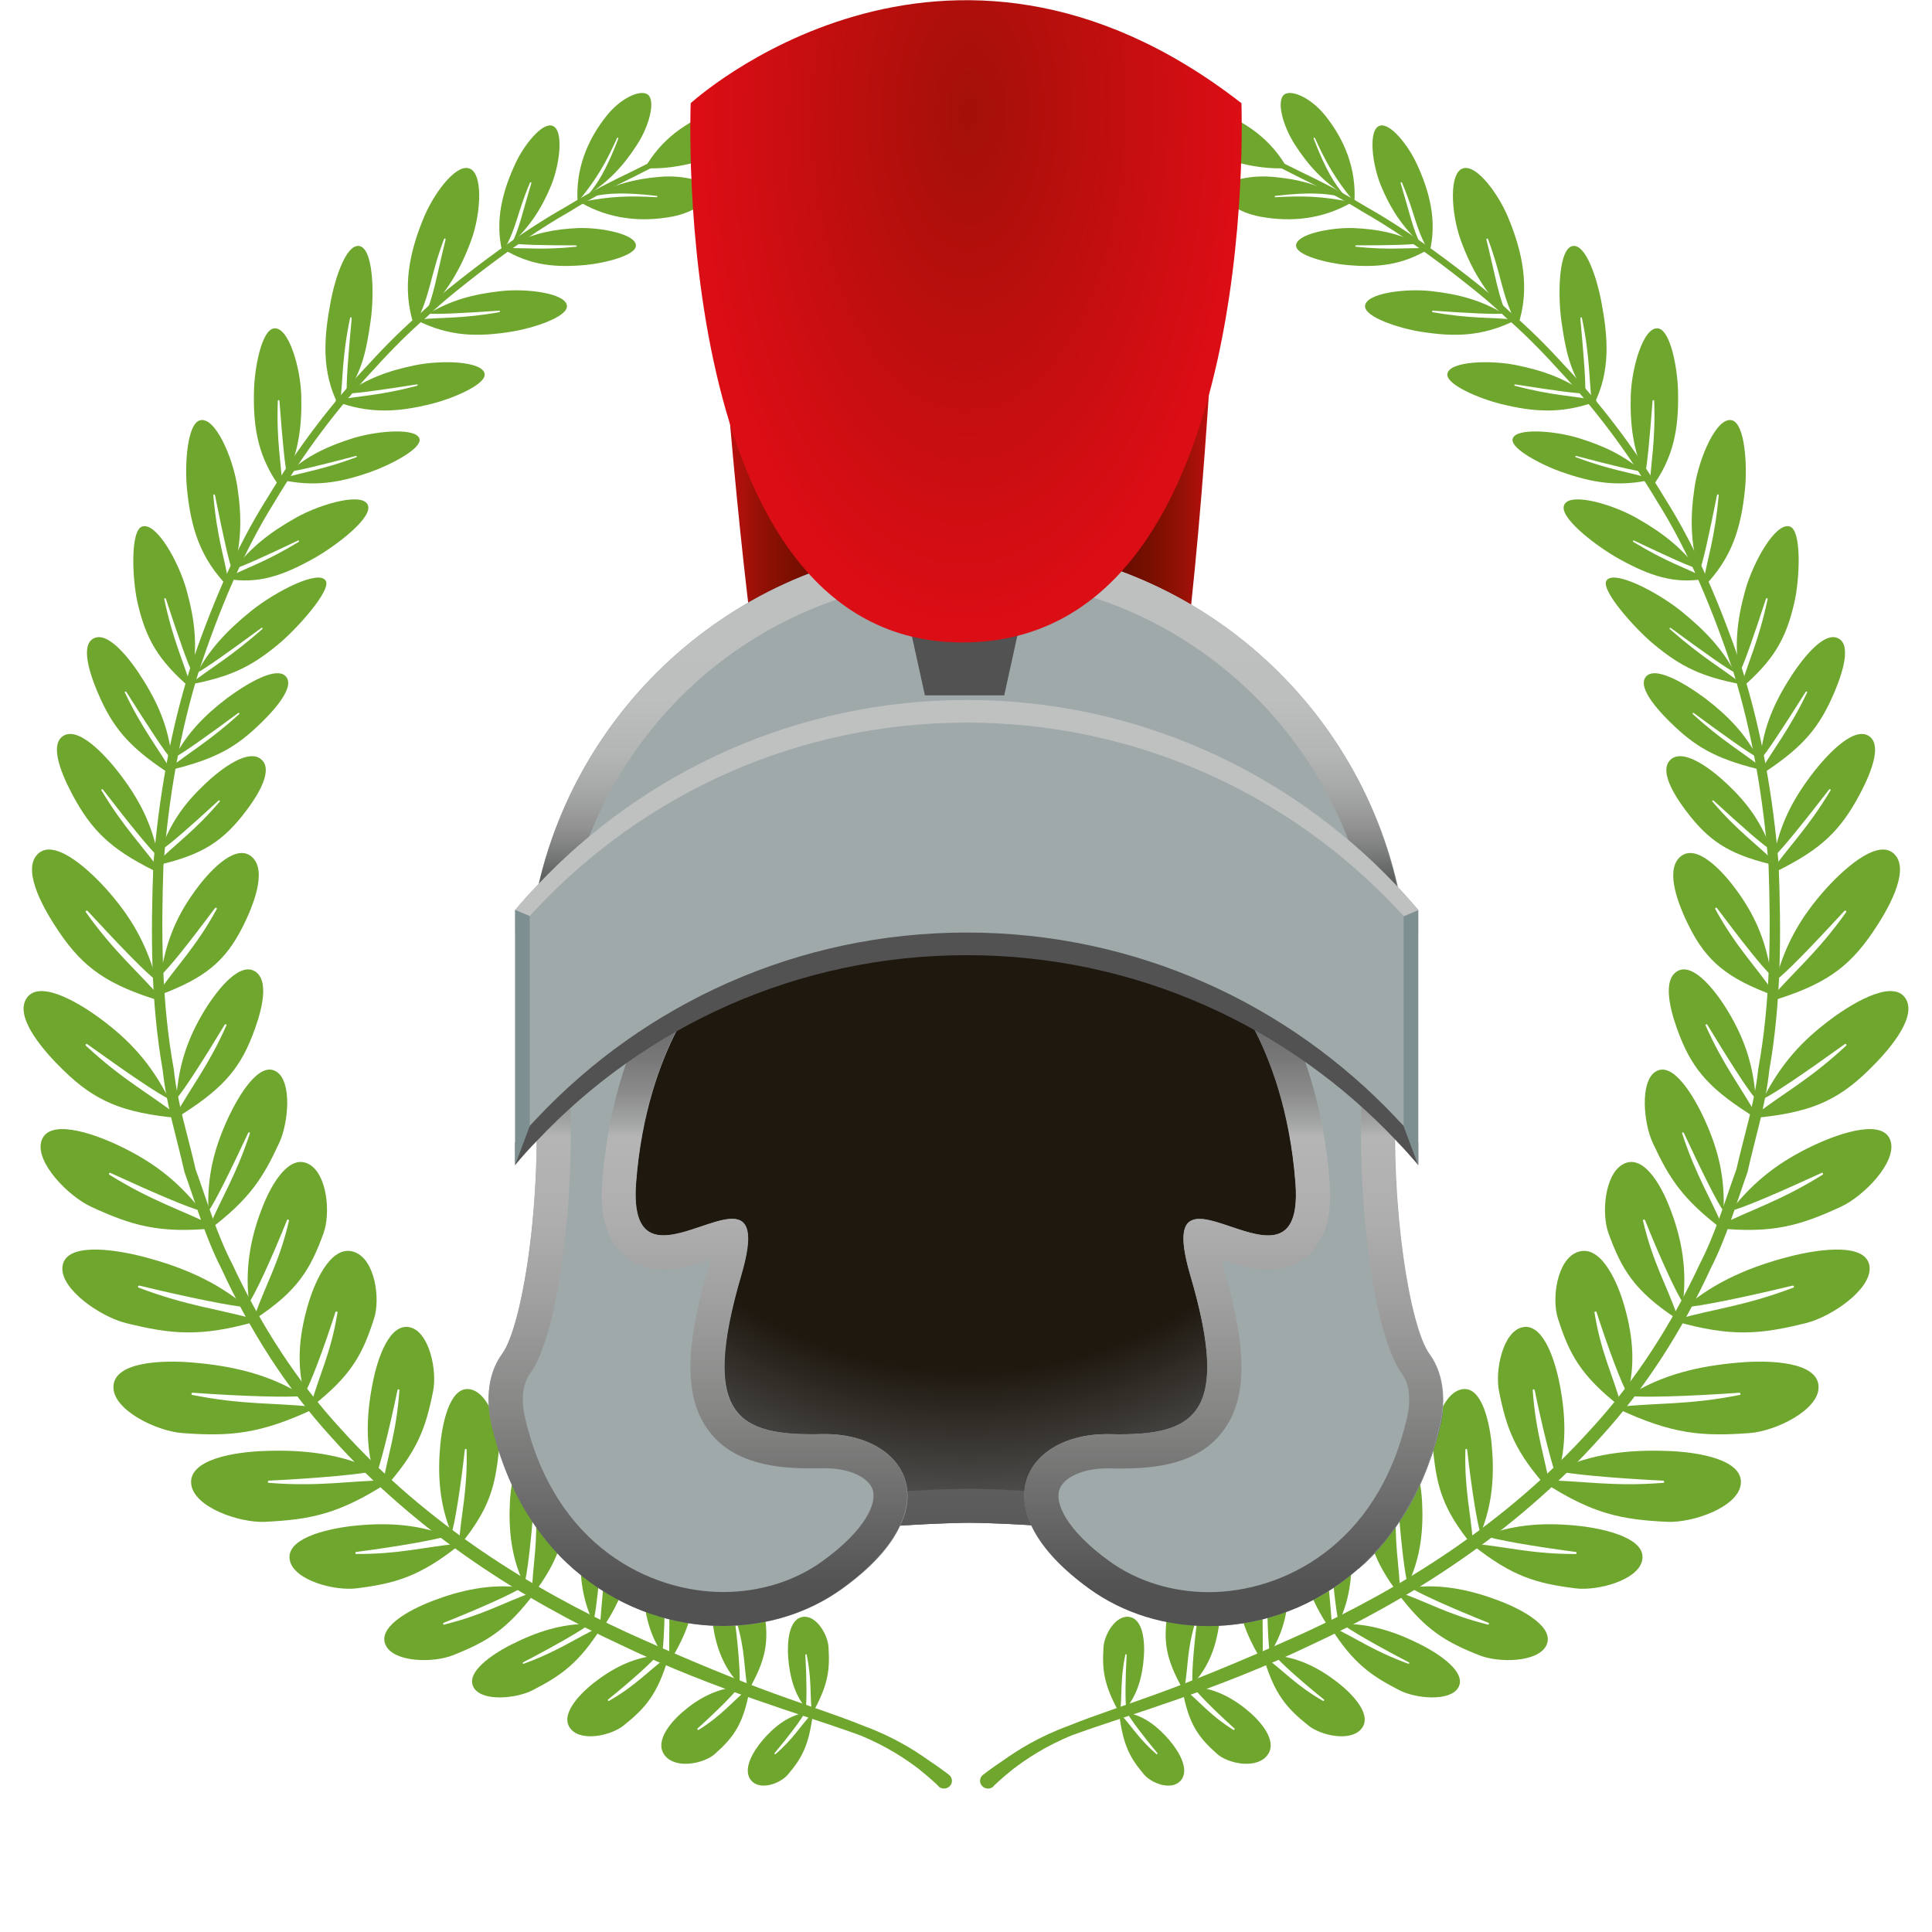 <?xml version="1.0" encoding="utf-8"?>
<!-- Generator: Adobe Illustrator 26.0.3, SVG Export Plug-In . SVG Version: 6.00 Build 0)  -->
<svg version="1.1" id="Livello_1" xmlns="http://www.w3.org/2000/svg" xmlns:xlink="http://www.w3.org/1999/xlink" x="0px" y="0px"
	 viewBox="0 0 141.73 141.73" style="enable-background:new 0 0 141.73 141.73;" xml:space="preserve">
<style type="text/css">
	.st0{fill:#6EA62E;}
	.st1{fill:url(#SVGID_1_);}
	.st2{fill:url(#SVGID_00000007406222323119111260000011620338736961029564_);}
	.st3{fill:url(#SVGID_00000108274594428291556700000016424747421179985806_);}
	.st4{fill:#9FA9AA;}
	.st5{fill:url(#SVGID_00000086692620718814329010000017149105290202160804_);}
	.st6{fill:#BFC1C1;}
	.st7{fill:#525252;}
	.st8{fill:#7E8F91;}
	.st9{fill:url(#SVGID_00000067917345137355371310000013595693641722559132_);}
</style>
<g>
	<g>
		<g>
			<g>
				<path class="st0" d="M52.53,8.13c1.53-0.54,3.06-0.37,3.36,0.22c0.33,0.65-0.65,1.81-2.24,2.56c-2,0.95-4.12,1.53-6.35,1.43
					C48.46,10.27,50.33,8.9,52.53,8.13z"/>
				<path class="st0" d="M47.48,6.91c-0.57-0.34-1.96,0.31-2.97,1.57c-1.44,1.8-2.28,3.93-2.14,6.29c0.04-0.02,0.07-0.05,0.11-0.07
					c1.29-1.58,1.96-2.74,2.79-4.58c0.01-0.02,0.05-0.03,0.07-0.02c0.02,0.01,0.03,0.04,0.02,0.07c-0.91,2.37-1.55,3.32-2.21,4.11
					c1.5-0.97,2.59-2.11,3.6-3.69C47.69,9.12,48.11,7.29,47.48,6.91z"/>
				<path class="st0" d="M40.5,9.22c-0.76-0.22-2.05,1.42-2.66,2.71c-0.98,2.08-1.55,4.26-0.99,6.55c0.04-0.03,0.06-0.06,0.1-0.09
					c0.99-1.77,0.96-2.71,1.93-4.99c0.01-0.03,0.04-0.04,0.07-0.03c0.02,0.01,0.04,0.04,0.03,0.06c-0.64,2.13-0.94,3.53-1.44,4.42
					c1.3-1.21,2.18-2.52,2.89-4.24C41.08,12.02,41.38,9.47,40.5,9.22z"/>
				<path class="st0" d="M34.32,12.33c-1-0.17-2.52,1.94-3.2,3.56c-1.1,2.61-1.65,5.29-0.75,7.98c0.04-0.04,0.08-0.08,0.12-0.12
					c1.13-2.24,1.02-3.36,2.08-6.21c0.01-0.03,0.05-0.05,0.08-0.04c0.03,0.01,0.05,0.04,0.04,0.07c-0.65,2.63-0.92,4.35-1.5,5.48
					c1.58-1.61,2.6-3.28,3.38-5.43C35.3,15.62,35.48,12.52,34.32,12.33z"/>
				<path class="st0" d="M26.3,18.04c-0.93-0.05-1.71,2.36-2.03,4.02c-0.51,2.67-0.72,5.19,0.58,7.71c0.03-0.04,0.05-0.09,0.09-0.13
					c0.23-1.74,0.13-3.38,0.74-6.31c0-0.03,0.03-0.06,0.07-0.05c0.03,0,0.05,0.04,0.05,0.07c-0.27,2.9-0.42,4.92-0.35,5.52
					c1.13-1.75,1.43-3.15,1.74-5.34C27.48,21.5,27.38,18.1,26.3,18.04z"/>
				<path class="st0" d="M20.11,24.09c-0.93,0.1-1.45,2.96-1.48,4.65c-0.06,2.72,0.32,4.88,2.02,7.15c0.03-0.05,0.04-0.1,0.06-0.14
					c-0.07-1.76-0.44-3.35-0.33-6.34c0-0.03,0.02-0.06,0.06-0.06c0.03,0,0.06,0.03,0.06,0.06c0.22,2.9,0.41,4.92,0.58,5.5
					c0.82-1.91,1.08-3.66,1.02-5.87C22.05,26.99,21.18,23.97,20.11,24.09z"/>
				<path class="st0" d="M30.78,32.23c0.11,0.72-2.19,1.9-3.59,2.39c-2.24,0.79-4.13,1.12-6.61,0.57c0.03-0.03,0.07-0.05,0.1-0.09
					c1.5-0.45,2.97-0.63,5.46-1.56c0.03-0.01,0.04-0.04,0.03-0.06c-0.01-0.02-0.04-0.04-0.07-0.03c-2.54,0.67-4.31,1.1-4.86,1.14
					c1.34-1.15,2.76-1.86,4.71-2.46C27.77,31.58,30.64,31.37,30.78,32.23z"/>
				<path class="st0" d="M35.55,27.41c0.15,0.79-2.33,1.82-3.87,2.21c-2.48,0.62-4.56,0.76-7.1-0.19c0.04-0.03,0.08-0.05,0.12-0.08
					c1.63-0.31,3.19-0.33,5.9-1.05c0.03-0.01,0.05-0.03,0.04-0.06c-0.01-0.03-0.04-0.04-0.07-0.04c-2.72,0.43-4.62,0.69-5.2,0.67
					c1.54-1.08,3.07-1.67,5.11-2.08C32.38,26.4,35.37,26.49,35.55,27.41z"/>
				<path class="st0" d="M41.59,22.44c0.06,0.82-2.5,1.64-4.06,1.89c-2.5,0.4-4.56,0.36-6.93-0.82c0.04-0.03,0.08-0.05,0.12-0.07
					c1.63-0.17,3.17-0.05,5.91-0.54c0.03,0,0.05-0.03,0.05-0.06c0-0.03-0.03-0.05-0.06-0.05C33.9,22.98,32,23.07,31.44,23
					c1.64-0.96,3.21-1.41,5.26-1.64C38.6,21.14,41.52,21.5,41.59,22.44z"/>
				<path class="st0" d="M46.65,18.02c-0.01,0.73-2.32,1.29-3.71,1.42c-2.23,0.2-4.04,0.03-6.03-1.17c0.04-0.02,0.08-0.04,0.11-0.06
					c1.45-0.05,2.79,0.15,5.24-0.11c0.03,0,0.05-0.02,0.05-0.05c0-0.02-0.03-0.04-0.05-0.05c-2.4,0-4.08-0.04-4.57-0.14
					c1.51-0.75,2.93-1.05,4.75-1.13C44.12,16.68,46.67,17.18,46.65,18.02z"/>
				<path class="st0" d="M14.68,30.83c-0.96,0.24-1.14,3.3-0.96,5.07c0.29,2.85,0.96,5.05,3.04,7.17c0.02-0.05,0.03-0.1,0.05-0.16
					c-0.3-1.82-0.89-3.43-1.16-6.57c-0.01-0.03,0.02-0.07,0.05-0.07c0.03-0.01,0.06,0.02,0.07,0.05c0.6,3,1.06,5.08,1.32,5.66
					c0.62-2.12,0.67-3.98,0.32-6.28C17.09,33.58,15.79,30.55,14.68,30.83z"/>
				<path class="st0" d="M27.02,37.19c0.11,0.98-2.52,2.95-4.03,3.79c-2.28,1.27-4.09,1.88-6.35,1.48c0.03-0.04,0.06-0.07,0.08-0.11
					c1.34-0.69,2.71-1.09,5.18-2.59c0.03-0.02,0.04-0.05,0.04-0.08c-0.01-0.03-0.04-0.04-0.07-0.03c-2.51,1.19-4.15,1.94-4.65,2.05
					c1.2-1.55,2.55-2.63,4.49-3.72C23.63,36.9,26.88,36.02,27.02,37.19z"/>
				<path class="st0" d="M10.44,38.62c-0.9,0.27-0.74,3.87-0.35,5.59c0.63,2.76,1.58,4.26,3.86,6.25c0.01-0.05,0.01-0.1,0.03-0.16
					c-0.51-1.76-1.29-3.31-1.93-6.35c-0.01-0.03,0.01-0.07,0.04-0.07c0.03-0.01,0.06,0.02,0.08,0.05c0.95,2.9,1.65,4.91,1.97,5.46
					c0.34-2.08,0.16-3.9-0.46-6.12C13.1,41.2,11.48,38.31,10.44,38.62z"/>
				<path class="st0" d="M6.82,46.86c-1,0.6-0.07,3.04,0.55,4.4c1.09,2.39,2.36,3.76,5.35,5.68c0-0.06-0.01-0.11-0.02-0.17
					c-1.06-1.83-2.26-3.28-3.54-5.97c-0.02-0.03,0-0.06,0.03-0.07c0.03-0.01,0.06,0.01,0.08,0.03c1.58,2.51,2.84,4.44,3.35,5
					c-0.22-2.17-0.88-3.88-2.04-5.76C9.6,48.39,7.9,46.2,6.82,46.86z"/>
				<path class="st0" d="M4.55,54.05c-1,0.82,0.24,3.33,1.03,4.73c1.4,2.45,2.89,3.74,6.26,5.35c-0.01-0.07-0.03-0.12-0.03-0.19
					c-1.31-1.83-2.73-3.23-4.37-5.96c-0.02-0.03-0.01-0.06,0.02-0.08c0.03-0.01,0.07,0,0.09,0.02c1.93,2.5,3.47,4.41,4.06,4.93
					c-0.45-2.33-1.33-4.1-2.75-5.98C7.66,55.28,5.64,53.17,4.55,54.05z"/>
				<path class="st0" d="M23.9,42.61c0.4,0.71-2.09,3.49-3.43,4.61c-2.08,1.74-3.62,2.43-6.45,2.98c0.02-0.04,0.04-0.08,0.06-0.12
					c1.37-1.07,2.85-1.89,5.16-3.93c0.03-0.02,0.03-0.06,0.01-0.08c-0.02-0.02-0.06-0.02-0.08,0c-2.46,1.81-4.15,3-4.71,3.28
					c0.91-1.7,2.12-3.04,3.99-4.55C20.24,43.37,23.41,41.75,23.9,42.61z"/>
				<path class="st0" d="M21.03,49.7c0.57,0.85-1.14,2.65-2.17,3.61c-1.78,1.68-3.34,2.46-6.57,3.23c0.02-0.05,0.05-0.09,0.07-0.14
					c1.56-1.23,3.11-2.11,5.19-4.02c0.02-0.02,0.02-0.05,0-0.07c-0.02-0.02-0.06-0.02-0.08,0c-2.27,1.68-4.06,2.95-4.69,3.27
					c0.95-1.78,2.16-3.05,3.86-4.35C18.11,50.14,20.4,48.76,21.03,49.7z"/>
				<path class="st0" d="M19.23,55.77c0.87,0.9-0.58,2.99-1.5,4.13c-1.62,2.01-3.16,2.89-6.35,3.61c0.02-0.06,0.04-0.11,0.06-0.17
					c1.4-1.4,2.85-2.38,4.68-4.54c0.02-0.02,0.02-0.05-0.01-0.07c-0.02-0.02-0.06-0.02-0.08,0c-2.05,1.89-3.66,3.3-4.25,3.65
					c0.74-2.03,1.74-3.43,3.22-4.83C16.25,56.35,18.32,54.82,19.23,55.77z"/>
				<path class="st0" d="M2.67,62.76c-1.02,1.26,0.62,4.07,1.66,5.6c1.82,2.69,3.62,3.92,7.54,5.1c-0.02-0.08-0.04-0.15-0.06-0.23
					c-1.66-1.95-3.39-3.33-5.51-6.31c-0.02-0.03-0.02-0.07,0.02-0.1c0.03-0.03,0.08-0.02,0.1,0c2.42,2.62,4.34,4.61,5.06,5.11
					c-0.75-2.78-1.93-4.75-3.7-6.73C6.26,63.52,3.78,61.39,2.67,62.76z"/>
				<path class="st0" d="M18.54,62.92c1.05,1.06,0,3.59-0.71,5.02c-1.29,2.57-2.77,3.82-6.25,5.1c0.01-0.08,0.02-0.15,0.03-0.22
					c1.32-1.94,2.75-3.31,4.29-6.13c0.02-0.03,0.01-0.07-0.03-0.09c-0.03-0.02-0.07-0.02-0.09,0.01c-1.86,2.48-3.39,4.43-3.99,4.94
					c0.41-2.66,1.26-4.51,2.62-6.34C15.54,63.68,17.42,61.79,18.54,62.92z"/>
				<path class="st0" d="M1.88,73.35c-0.74,1.43,1.44,3.87,2.77,5.16c2.33,2.28,4.35,3.13,8.44,3.51c-0.03-0.08-0.07-0.14-0.1-0.21
					c-2.02-1.58-4.01-2.6-6.69-5.1c-0.03-0.02-0.03-0.07-0.01-0.1c0.03-0.03,0.07-0.04,0.1-0.02c2.91,2.09,5.2,3.66,6,4.02
					c-1.31-2.58-2.86-4.28-5.01-5.87C5.55,73.38,2.69,71.79,1.88,73.35z"/>
				<path class="st0" d="M3.03,83.73c-0.44,1.55,1.98,4.02,3.66,4.8c2.98,1.37,4.98,1.98,9.06,1.57c-0.05-0.07-0.1-0.12-0.14-0.19
					c-2.3-1.16-4.45-1.78-7.58-3.73c-0.03-0.02-0.05-0.06-0.03-0.1c0.02-0.04,0.06-0.05,0.09-0.04c3.27,1.5,5.83,2.6,6.69,2.79
					c-1.79-2.28-3.66-3.65-6.08-4.8C6.64,83.06,3.52,82.05,3.03,83.73z"/>
				<path class="st0" d="M4.58,92.94c-0.16,1.64,2.8,3.66,4.66,4.12c3.31,0.82,5.47,1.05,9.58-0.13c-0.06-0.06-0.12-0.1-0.18-0.16
					c-2.57-0.74-4.89-0.95-8.47-2.31c-0.04-0.01-0.06-0.05-0.04-0.09c0.01-0.04,0.05-0.06,0.09-0.06c3.63,0.88,6.96,1.55,7.88,1.58
					c-2.27-1.95-4.94-3.01-7.64-3.71C8.15,91.59,4.75,91.16,4.58,92.94z"/>
				<path class="st0" d="M18.82,71.34c1.01,0.83,0.23,3.27-0.32,4.67c-1,2.55-2.3,3.99-5.65,6.05c0-0.07,0.01-0.14,0.01-0.22
					c1.18-2.13,2.47-3.72,3.75-6.62c0.02-0.03,0-0.06-0.03-0.08c-0.03-0.01-0.07,0-0.09,0.02c-1.61,2.66-2.99,4.82-3.56,5.45
					c0.18-2.6,0.89-4.54,2.1-6.53C16.04,72.46,17.7,70.43,18.82,71.34z"/>
				<path class="st0" d="M20.3,78.63c1.13,0.75,0.86,3.74,0.19,5.2c-1.2,2.59-2.18,4.14-5.13,6.37c-0.01-0.07,0-0.13-0.01-0.2
					c0.88-2.1,1.97-3.77,2.98-6.85c0.01-0.03,0-0.07-0.04-0.08c-0.03-0.01-0.07,0.01-0.08,0.03c-1.35,2.89-2.45,5.11-2.92,5.75
					c-0.1-2.49,0.38-4.48,1.37-6.67C17.51,80.31,19.05,77.79,20.3,78.63z"/>
				<path class="st0" d="M22.69,85.42c1.34,0.77,1.56,3.64,1.04,5.06c-0.96,2.62-1.87,4.21-5.01,6.27
					c-0.02-0.08-0.02-0.15-0.03-0.23c0.77-2.24,1.8-3.9,2.51-6.97c0.01-0.03-0.01-0.07-0.05-0.08c-0.04-0.01-0.08,0-0.09,0.02
					c-1.12,2.81-2.33,5.42-2.79,6.07c-0.34-2.74,0.21-5.08,1.03-7.12C19.97,86.76,21.27,84.6,22.69,85.42z"/>
				<path class="st0" d="M8.32,101.75c-0.02,1.69,3.15,3.24,5.07,3.38c3.42,0.25,5.64,0.11,9.69-1.8c-0.07-0.05-0.13-0.08-0.2-0.13
					c-2.67-0.3-5.04-0.12-8.78-0.87c-0.04,0-0.06-0.04-0.05-0.09c0.01-0.04,0.05-0.07,0.09-0.07c3.75,0.27,7.18,0.36,8.12,0.23
					c-2.47-1.59-5.26-2.2-8.06-2.44C11.82,99.75,8.34,99.91,8.32,101.75z"/>
				<path class="st0" d="M26.03,91.86c1.49,0.57,1.88,3.42,1.41,4.87c-0.83,2.58-1.63,4.15-4.55,6.44
					c-0.02-0.07-0.03-0.12-0.05-0.19c0.55-2.05,1.44-3.71,1.92-6.7c0.01-0.03-0.02-0.06-0.06-0.07c-0.04-0.01-0.08,0.01-0.09,0.04
					c-0.91,2.83-1.88,5.36-2.28,6c-0.64-2.35-0.32-4.6,0.32-6.72C23.21,93.72,24.41,91.24,26.03,91.86z"/>
				<path class="st0" d="M14.03,108.9c0.22,1.67,3.51,2.82,5.39,2.74c3.35-0.16,5.46-0.56,9.11-2.93c-0.07-0.04-0.14-0.07-0.21-0.11
					c-2.63,0.02-4.89,0.48-8.61,0.18c-0.04,0-0.07-0.04-0.06-0.08c0-0.04,0.04-0.08,0.07-0.08c3.67-0.18,7-0.49,7.88-0.73
					c-2.61-1.27-5.4-1.55-8.14-1.45C17.13,106.51,13.79,107.08,14.03,108.9z"/>
				<path class="st0" d="M30.11,97.38c1.39,0.37,1.97,3.16,1.66,4.69c-0.55,2.74-1.16,4.45-3.67,7.22
					c-0.03-0.06-0.04-0.12-0.06-0.19c0.36-2.19,1.05-4.01,1.26-7.12c0.01-0.03-0.02-0.06-0.06-0.06c-0.04,0-0.07,0.02-0.08,0.05
					c-0.62,3-1.32,5.73-1.64,6.44c-0.75-2.32-0.63-4.66-0.19-6.9C27.69,99.62,28.59,96.98,30.11,97.38z"/>
				<path class="st0" d="M21.27,114.5c0.34,1.44,3.27,2.22,4.88,2.02c2.86-0.36,4.64-0.86,7.55-3.18c-0.06-0.03-0.13-0.05-0.19-0.08
					c-2.25,0.2-4.15,0.75-7.38,0.74c-0.03,0-0.06-0.03-0.06-0.07c0-0.04,0.02-0.07,0.06-0.08c3.13-0.41,5.96-0.91,6.7-1.18
					c-2.36-0.93-4.78-0.98-7.12-0.71C23.71,112.21,20.9,112.93,21.27,114.5z"/>
				<path class="st0" d="M28.32,120.74c0.65,1.22,3.47,1.25,4.87,0.7c2.48-0.98,3.96-1.83,6.03-4.58c-0.07-0.01-0.12-0.01-0.19-0.03
					c-1.98,0.69-3.55,1.63-6.45,2.35c-0.03,0.01-0.06-0.01-0.07-0.05c-0.01-0.03,0.01-0.07,0.03-0.08c2.72-1.08,5.14-2.18,5.74-2.59
					c-2.34-0.3-4.53,0.21-6.57,0.99C29.97,118.12,27.61,119.41,28.32,120.74z"/>
				<path class="st0" d="M34.77,123.83c0.64,1.01,3.11,0.78,4.31,0.16c2.13-1.1,3.38-1.99,5.05-4.61c-0.06-0.01-0.11,0-0.17-0.01
					c-1.7,0.8-3.03,1.77-5.54,2.68c-0.03,0.01-0.05,0-0.07-0.03c-0.01-0.03,0-0.06,0.02-0.07c2.33-1.21,4.4-2.4,4.9-2.82
					c-2.07-0.04-3.96,0.61-5.71,1.49C36.08,121.36,34.08,122.72,34.77,123.83z"/>
				<path class="st0" d="M34.59,101.94c1.36,0.37,2.16,3.06,2,4.52c-0.27,2.62-0.7,4.25-2.83,6.87c-0.03-0.06-0.05-0.12-0.08-0.18
					c0.14-2.09,0.63-3.83,0.55-6.8c0-0.03-0.03-0.06-0.06-0.06c-0.03,0-0.07,0.02-0.07,0.05c-0.32,2.86-0.74,5.47-0.98,6.15
					c-0.93-2.24-1.02-4.48-0.81-6.61C32.5,104.06,33.12,101.54,34.59,101.94z"/>
				<path class="st0" d="M39.47,106.19c1.34,0.24,2.21,2.75,2.11,4.15c-0.17,2.49-0.53,4.04-2.48,6.64
					c-0.03-0.05-0.05-0.11-0.08-0.16c0.05-1.95,0.46-3.62,0.27-6.41c0-0.03-0.03-0.05-0.06-0.05c-0.03,0-0.06,0.02-0.07,0.05
					c-0.2,2.72-0.5,5.19-0.7,5.83c-0.98-2.01-1.16-4.1-1.05-6.13C37.52,108.38,38.02,105.92,39.47,106.19z"/>
				<path class="st0" d="M44.41,109.76c1.16,0.1,1.93,2.27,1.85,3.55c-0.14,2.28-0.45,3.74-2.17,6.32
					c-0.03-0.05-0.04-0.09-0.07-0.14c0.05-1.81,0.41-3.38,0.24-5.9c0-0.03-0.02-0.04-0.06-0.04c-0.03,0-0.05,0.03-0.06,0.05
					c-0.18,2.5-0.44,4.8-0.62,5.41c-0.86-1.76-1.02-3.66-0.91-5.53C42.71,111.91,43.15,109.65,44.41,109.76z"/>
				<path class="st0" d="M41.9,126.87c0.83,0.92,2.96,0.43,3.85-0.29c1.6-1.28,2.48-2.28,3.28-4.98c-0.05,0-0.1,0.01-0.15,0.01
					c-1.3,0.95-2.22,2.03-4.21,3.17c-0.02,0.01-0.05,0-0.07-0.03c-0.02-0.03-0.01-0.06,0-0.07c1.75-1.41,3.27-2.78,3.61-3.24
					c-1.85,0.17-3.35,1-4.67,2.03C42.42,124.36,41.01,125.88,41.9,126.87z"/>
				<path class="st0" d="M48.86,128.88c0.87,0.9,2.81,0.47,3.58-0.21c1.37-1.22,2.09-2.16,2.56-4.77c-0.05,0-0.09,0.01-0.14,0.01
					c-1.12,0.89-1.88,1.92-3.62,3c-0.02,0.01-0.05,0-0.07-0.03c-0.02-0.03-0.02-0.06-0.01-0.07c1.49-1.34,2.78-2.64,3.05-3.08
					c-1.71,0.14-3.04,0.91-4.17,1.89C49.09,126.45,47.92,127.9,48.86,128.88z"/>
				<path class="st0" d="M55.13,130.64c0.67,0.73,2.11,0.2,2.68-0.47c1-1.19,1.52-2.08,1.82-4.44c-0.04,0-0.07,0.02-0.1,0.02
					c-0.82,0.88-1.37,1.85-2.65,2.94c-0.01,0.01-0.03,0.01-0.05-0.02c-0.01-0.02-0.02-0.05-0.01-0.06c1.09-1.3,2.03-2.56,2.22-2.97
					c-1.28,0.25-2.26,1.05-3.08,2C55.26,128.46,54.41,129.84,55.13,130.64z"/>
				<path class="st0" d="M52.09,14.02c0.05,0.66-1.18,1.57-2.78,1.87c-2.29,0.43-4.61,0.18-6.69-1.02c0.04-0.03,0.08-0.04,0.12-0.07
					c2.02-0.4,3.39-0.45,5.44-0.33c0.03,0,0.05-0.03,0.05-0.05c0-0.03-0.03-0.05-0.05-0.05c-2.57-0.3-3.72-0.17-4.74,0.04
					c1.57-0.86,3.11-1.29,5-1.44C50.18,12.83,52.03,13.3,52.09,14.02z"/>
				<path class="st0" d="M48.72,112.58c1.2-0.05,2.17,1.85,2.2,3.04c0.04,2.13-0.15,3.53-1.71,6.16c-0.03-0.04-0.05-0.08-0.09-0.12
					c-0.1-1.7,0.14-3.2-0.24-5.53c0-0.02-0.03-0.04-0.06-0.03c-0.03,0.01-0.05,0.03-0.06,0.06c0.03,2.34-0.06,4.52-0.19,5.12
					c-1.04-1.54-1.35-3.29-1.39-5.03C47.14,114.77,47.42,112.64,48.72,112.58z"/>
				<path class="st0" d="M53.53,115.85c1.25-0.11,2.45,1.56,2.58,2.62c0.24,1.89,0.17,3.12-1.17,5.48c-0.04-0.03-0.06-0.07-0.1-0.1
					c-0.27-1.47-0.17-2.79-0.79-4.82c0-0.02-0.03-0.03-0.07-0.02c-0.03,0.01-0.05,0.03-0.05,0.05c0.26,2.07,0.39,3.97,0.31,4.49
					c-1.21-1.28-1.71-2.79-1.94-4.33C52.11,117.91,52.17,115.97,53.53,115.85z"/>
				<path class="st0" d="M58.92,118.61c0.97-0.12,1.81,1.31,1.86,2.24c0.1,1.64-0.01,2.72-1.16,4.8c-0.03-0.03-0.05-0.06-0.07-0.09
					c-0.14-1.27,0-2.43-0.38-4.19c0-0.02-0.02-0.03-0.05-0.02c-0.02,0.01-0.04,0.03-0.04,0.05c0.1,1.8,0.11,3.45,0.03,3.91
					c-0.87-1.09-1.19-2.4-1.29-3.74C57.74,120.43,57.87,118.74,58.92,118.61z"/>
				<path class="st0" d="M68.81,130.99c0,0-0.47-0.46-1.37-1.19c-0.92-0.7-2.34-1.69-4.4-2.52c-4.17-1.52-10.47-3.25-17.45-6.59
					c-7-3.25-14.88-8.07-21.31-15.29c-3.25-3.56-5.96-7.8-8.05-12.36c-1.15-2.25-1.85-4.68-2.7-7.07c-0.55-2.47-1.33-4.91-1.59-7.44
					c-0.89-5.05-0.88-10.07-0.69-15.09c0.4-4.98,1.26-9.84,2.69-14.39c1.53-4.5,3.31-8.79,5.66-12.5c2.26-3.75,4.8-7.06,7.45-9.84
					c1.29-1.42,2.6-2.71,3.93-3.85c1.27-1.21,2.59-2.22,3.83-3.18c2.48-1.9,4.76-3.42,6.72-4.52c1.92-1.17,3.51-1.95,4.6-2.47
					c1.08-0.54,1.66-0.82,1.66-0.82c0.1-0.05,0.22-0.01,0.27,0.09c0.05,0.1,0,0.22-0.1,0.27c0,0-0.57,0.29-1.64,0.83
					c-1.08,0.53-2.66,1.3-4.56,2.48c-1.94,1.1-4.2,2.63-6.65,4.52c-1.22,0.96-2.53,1.96-3.78,3.17c-1.32,1.14-2.61,2.43-3.88,3.84
					c-2.61,2.77-5.11,6.06-7.33,9.79c-2.31,3.68-4.05,7.94-5.54,12.4c-1.39,4.51-2.22,9.33-2.59,14.25
					c-0.17,4.89-0.14,10.02,0.76,14.93c0.26,2.5,1.05,4.9,1.6,7.34c0.85,2.35,1.55,4.75,2.69,6.95c2.08,4.47,4.76,8.62,7.97,12.1
					c6.35,7.06,14.13,11.78,21.06,14.96c3.49,1.58,6.74,2.94,9.65,4.05c2.92,1.1,5.53,1.91,7.64,2.77c2.15,0.79,3.7,1.77,4.7,2.48
					c1.03,0.69,1.52,1.08,1.52,1.08l0.04,0.03c0.25,0.2,0.29,0.56,0.08,0.8c-0.2,0.24-0.57,0.28-0.82,0.08
					C68.84,131.02,68.82,131.01,68.81,130.99z"/>
			</g>
			<g>
				<path class="st0" d="M89.2,8.13c-1.53-0.54-3.06-0.37-3.36,0.22c-0.33,0.65,0.65,1.81,2.24,2.56c2,0.95,4.12,1.53,6.35,1.43
					C93.27,10.27,91.4,8.9,89.2,8.13z"/>
				<path class="st0" d="M94.25,6.91c0.57-0.34,1.96,0.31,2.97,1.57c1.44,1.8,2.28,3.93,2.14,6.29c-0.04-0.02-0.07-0.05-0.11-0.07
					c-1.29-1.58-1.96-2.74-2.79-4.58c-0.01-0.02-0.05-0.03-0.07-0.02c-0.02,0.01-0.03,0.04-0.02,0.07c0.91,2.37,1.55,3.32,2.21,4.11
					c-1.5-0.97-2.59-2.11-3.6-3.69C94.04,9.12,93.62,7.29,94.25,6.91z"/>
				<path class="st0" d="M101.23,9.22c0.76-0.22,2.05,1.42,2.66,2.71c0.98,2.08,1.55,4.26,0.99,6.55c-0.04-0.03-0.06-0.06-0.1-0.09
					c-0.99-1.77-0.96-2.71-1.93-4.99c-0.01-0.03-0.04-0.04-0.07-0.03c-0.02,0.01-0.04,0.04-0.03,0.06c0.64,2.13,0.94,3.53,1.44,4.42
					c-1.3-1.21-2.18-2.52-2.89-4.24C100.65,12.02,100.35,9.47,101.23,9.22z"/>
				<path class="st0" d="M107.41,12.33c1-0.17,2.52,1.94,3.2,3.56c1.1,2.61,1.65,5.29,0.75,7.98c-0.04-0.04-0.08-0.08-0.12-0.12
					c-1.13-2.24-1.02-3.36-2.08-6.21c-0.01-0.03-0.05-0.05-0.08-0.04c-0.03,0.01-0.05,0.04-0.04,0.07c0.65,2.63,0.92,4.35,1.5,5.48
					c-1.58-1.61-2.6-3.28-3.38-5.43C106.44,15.62,106.26,12.52,107.41,12.33z"/>
				<path class="st0" d="M115.43,18.04c0.93-0.05,1.71,2.36,2.03,4.02c0.51,2.67,0.72,5.19-0.58,7.71
					c-0.03-0.04-0.05-0.09-0.09-0.13c-0.23-1.74-0.13-3.38-0.74-6.31c0-0.03-0.03-0.06-0.07-0.05c-0.03,0-0.05,0.04-0.05,0.07
					c0.27,2.9,0.42,4.92,0.35,5.52c-1.13-1.75-1.43-3.15-1.74-5.34C114.26,21.5,114.35,18.1,115.43,18.04z"/>
				<path class="st0" d="M121.62,24.09c0.93,0.1,1.45,2.96,1.48,4.65c0.06,2.72-0.32,4.88-2.02,7.15c-0.03-0.05-0.04-0.1-0.06-0.14
					c0.07-1.76,0.44-3.35,0.33-6.34c0-0.03-0.02-0.06-0.06-0.06c-0.03,0-0.06,0.03-0.06,0.06c-0.22,2.9-0.41,4.92-0.58,5.5
					c-0.82-1.91-1.08-3.66-1.02-5.87C119.69,26.99,120.55,23.97,121.62,24.09z"/>
				<path class="st0" d="M110.96,32.23c-0.11,0.72,2.19,1.9,3.59,2.39c2.24,0.79,4.13,1.12,6.61,0.57c-0.03-0.03-0.07-0.05-0.1-0.09
					c-1.5-0.45-2.97-0.63-5.46-1.56c-0.03-0.01-0.04-0.04-0.03-0.06c0.01-0.02,0.04-0.04,0.07-0.03c2.54,0.67,4.31,1.1,4.86,1.14
					c-1.34-1.15-2.76-1.86-4.71-2.46C113.97,31.58,111.09,31.37,110.96,32.23z"/>
				<path class="st0" d="M106.18,27.41c-0.15,0.79,2.33,1.82,3.87,2.21c2.48,0.62,4.56,0.76,7.1-0.19
					c-0.04-0.03-0.08-0.05-0.12-0.08c-1.63-0.31-3.19-0.33-5.9-1.05c-0.03-0.01-0.05-0.03-0.04-0.06c0.01-0.03,0.04-0.04,0.07-0.04
					c2.72,0.43,4.62,0.69,5.2,0.67c-1.54-1.08-3.07-1.67-5.11-2.08C109.35,26.4,106.36,26.49,106.18,27.41z"/>
				<path class="st0" d="M100.14,22.44c-0.06,0.82,2.5,1.64,4.06,1.89c2.5,0.4,4.56,0.36,6.93-0.82c-0.04-0.03-0.08-0.05-0.12-0.07
					c-1.63-0.17-3.17-0.05-5.91-0.54c-0.03,0-0.05-0.03-0.05-0.06c0-0.03,0.03-0.05,0.06-0.05c2.72,0.19,4.61,0.28,5.18,0.21
					c-1.64-0.96-3.21-1.41-5.26-1.64C103.13,21.14,100.21,21.5,100.14,22.44z"/>
				<path class="st0" d="M95.08,18.02c0.01,0.73,2.32,1.29,3.71,1.42c2.23,0.2,4.04,0.03,6.03-1.17c-0.04-0.02-0.08-0.04-0.11-0.06
					c-1.45-0.05-2.79,0.15-5.24-0.11c-0.03,0-0.05-0.02-0.05-0.05c0-0.02,0.03-0.04,0.05-0.05c2.4,0,4.08-0.04,4.57-0.14
					c-1.51-0.75-2.93-1.05-4.75-1.13C97.61,16.68,95.06,17.18,95.08,18.02z"/>
				<path class="st0" d="M127.05,30.83c0.96,0.24,1.14,3.3,0.96,5.07c-0.29,2.85-0.96,5.05-3.04,7.17c-0.02-0.05-0.03-0.1-0.05-0.16
					c0.3-1.82,0.89-3.43,1.16-6.57c0.01-0.03-0.02-0.07-0.05-0.07c-0.03-0.01-0.06,0.02-0.07,0.05c-0.6,3-1.06,5.08-1.32,5.66
					c-0.62-2.12-0.67-3.98-0.32-6.28C124.64,33.58,125.94,30.55,127.05,30.83z"/>
				<path class="st0" d="M114.71,37.19c-0.11,0.98,2.52,2.95,4.03,3.79c2.28,1.27,4.09,1.88,6.35,1.48
					c-0.03-0.04-0.06-0.07-0.08-0.11c-1.34-0.69-2.71-1.09-5.18-2.59c-0.03-0.02-0.05-0.05-0.04-0.08c0.01-0.03,0.04-0.04,0.07-0.03
					c2.51,1.19,4.15,1.94,4.65,2.05c-1.2-1.55-2.55-2.63-4.49-3.72C118.1,36.9,114.85,36.02,114.71,37.19z"/>
				<path class="st0" d="M131.29,38.62c0.9,0.27,0.74,3.87,0.34,5.59c-0.63,2.76-1.58,4.26-3.86,6.25c-0.01-0.05-0.01-0.1-0.03-0.16
					c0.51-1.76,1.29-3.31,1.93-6.35c0.01-0.03-0.01-0.07-0.04-0.07c-0.03-0.01-0.06,0.02-0.08,0.05c-0.95,2.9-1.65,4.91-1.97,5.46
					c-0.34-2.08-0.16-3.9,0.46-6.12C128.63,41.2,130.25,38.31,131.29,38.62z"/>
				<path class="st0" d="M134.91,46.86c1,0.6,0.07,3.04-0.55,4.4c-1.09,2.39-2.36,3.76-5.35,5.68c0-0.06,0.01-0.11,0.02-0.17
					c1.06-1.83,2.26-3.28,3.54-5.97c0.02-0.03,0-0.06-0.03-0.07c-0.03-0.01-0.06,0.01-0.08,0.03c-1.58,2.51-2.84,4.44-3.35,5
					c0.22-2.17,0.88-3.88,2.04-5.76C132.14,48.39,133.83,46.2,134.91,46.86z"/>
				<path class="st0" d="M137.18,54.05c1,0.82-0.24,3.33-1.03,4.73c-1.4,2.45-2.89,3.74-6.26,5.35c0.01-0.07,0.03-0.12,0.03-0.19
					c1.31-1.83,2.73-3.23,4.37-5.96c0.02-0.03,0.01-0.06-0.02-0.08c-0.03-0.01-0.07,0-0.09,0.02c-1.93,2.5-3.47,4.41-4.06,4.93
					c0.45-2.33,1.33-4.1,2.75-5.98C134.07,55.28,136.09,53.17,137.18,54.05z"/>
				<path class="st0" d="M117.84,42.61c-0.4,0.71,2.09,3.49,3.43,4.61c2.08,1.74,3.62,2.43,6.45,2.98
					c-0.02-0.04-0.04-0.08-0.06-0.12c-1.37-1.07-2.85-1.89-5.16-3.93c-0.03-0.02-0.03-0.06-0.01-0.08c0.02-0.02,0.06-0.02,0.08,0
					c2.46,1.81,4.15,3,4.71,3.28c-0.91-1.7-2.12-3.04-3.99-4.55C121.49,43.37,118.32,41.75,117.84,42.61z"/>
				<path class="st0" d="M120.7,49.7c-0.57,0.85,1.14,2.65,2.17,3.61c1.78,1.68,3.34,2.46,6.57,3.23c-0.02-0.05-0.05-0.09-0.07-0.14
					c-1.56-1.23-3.11-2.11-5.19-4.02c-0.02-0.02-0.02-0.05,0-0.07c0.02-0.02,0.06-0.02,0.08,0c2.27,1.68,4.06,2.95,4.69,3.27
					c-0.95-1.78-2.16-3.05-3.86-4.35C123.62,50.14,121.33,48.76,120.7,49.7z"/>
				<path class="st0" d="M122.51,55.77c-0.87,0.9,0.58,2.99,1.5,4.13c1.61,2.01,3.16,2.89,6.35,3.61c-0.02-0.06-0.04-0.11-0.06-0.17
					c-1.4-1.4-2.85-2.38-4.68-4.54c-0.02-0.02-0.02-0.05,0.01-0.07c0.02-0.02,0.06-0.02,0.08,0c2.05,1.89,3.66,3.3,4.25,3.65
					c-0.74-2.03-1.74-3.43-3.22-4.83C125.48,56.35,123.42,54.82,122.51,55.77z"/>
				<path class="st0" d="M139.06,62.76c1.02,1.26-0.62,4.07-1.66,5.6c-1.82,2.69-3.62,3.92-7.54,5.1c0.02-0.08,0.04-0.15,0.06-0.23
					c1.66-1.95,3.39-3.33,5.51-6.31c0.02-0.03,0.02-0.07-0.02-0.1c-0.03-0.03-0.08-0.02-0.1,0c-2.42,2.62-4.34,4.61-5.06,5.11
					c0.75-2.78,1.93-4.75,3.7-6.73C135.47,63.52,137.95,61.39,139.06,62.76z"/>
				<path class="st0" d="M123.19,62.92c-1.05,1.06,0,3.59,0.71,5.02c1.29,2.57,2.77,3.82,6.25,5.1c-0.01-0.08-0.03-0.15-0.03-0.22
					c-1.32-1.94-2.74-3.31-4.29-6.13c-0.02-0.03-0.01-0.07,0.03-0.09c0.03-0.02,0.07-0.02,0.09,0.01c1.86,2.48,3.39,4.43,3.99,4.94
					c-0.41-2.66-1.26-4.51-2.62-6.34C126.19,63.68,124.31,61.79,123.19,62.92z"/>
				<path class="st0" d="M139.85,73.35c0.74,1.43-1.44,3.87-2.77,5.16c-2.33,2.28-4.35,3.13-8.44,3.51c0.03-0.08,0.07-0.14,0.1-0.21
					c2.02-1.58,4.01-2.6,6.69-5.1c0.03-0.02,0.03-0.07,0.01-0.1c-0.03-0.03-0.07-0.04-0.1-0.02c-2.91,2.09-5.2,3.66-6,4.02
					c1.31-2.58,2.86-4.28,5.01-5.87C136.18,73.38,139.05,71.79,139.85,73.35z"/>
				<path class="st0" d="M138.7,83.73c0.44,1.55-1.98,4.02-3.66,4.8c-2.98,1.37-4.98,1.98-9.06,1.57c0.05-0.07,0.1-0.12,0.14-0.19
					c2.3-1.16,4.45-1.78,7.58-3.73c0.03-0.02,0.05-0.06,0.03-0.1c-0.02-0.04-0.06-0.05-0.09-0.04c-3.27,1.5-5.83,2.6-6.69,2.79
					c1.79-2.28,3.66-3.65,6.08-4.8C135.09,83.06,138.22,82.05,138.7,83.73z"/>
				<path class="st0" d="M137.15,92.94c0.16,1.64-2.8,3.66-4.66,4.12c-3.31,0.82-5.47,1.05-9.58-0.13c0.06-0.06,0.12-0.1,0.18-0.16
					c2.57-0.74,4.89-0.95,8.47-2.31c0.04-0.01,0.06-0.05,0.04-0.09c-0.01-0.04-0.05-0.06-0.09-0.06c-3.63,0.88-6.96,1.55-7.88,1.58
					c2.27-1.95,4.94-3.01,7.64-3.71C133.58,91.59,136.98,91.16,137.15,92.94z"/>
				<path class="st0" d="M122.91,71.34c-1.01,0.83-0.23,3.27,0.32,4.67c1,2.55,2.3,3.99,5.65,6.05c0-0.07-0.01-0.14-0.01-0.22
					c-1.18-2.13-2.47-3.72-3.75-6.62c-0.02-0.03,0-0.06,0.03-0.08c0.03-0.01,0.07,0,0.09,0.02c1.61,2.66,2.99,4.82,3.56,5.45
					c-0.18-2.6-0.89-4.54-2.1-6.53C125.7,72.46,124.03,70.43,122.91,71.34z"/>
				<path class="st0" d="M121.43,78.63c-1.13,0.75-0.86,3.74-0.19,5.2c1.2,2.59,2.18,4.14,5.13,6.37c0.01-0.07,0-0.13,0.01-0.2
					c-0.88-2.1-1.97-3.77-2.98-6.85c-0.01-0.03,0-0.07,0.04-0.08c0.03-0.01,0.07,0.01,0.08,0.03c1.35,2.89,2.45,5.11,2.92,5.75
					c0.1-2.49-0.38-4.48-1.37-6.67C124.22,80.31,122.68,77.79,121.43,78.63z"/>
				<path class="st0" d="M119.04,85.42c-1.34,0.77-1.56,3.64-1.04,5.06c0.96,2.62,1.87,4.21,5.01,6.27
					c0.02-0.08,0.02-0.15,0.03-0.23c-0.77-2.24-1.8-3.9-2.51-6.97c-0.01-0.03,0.01-0.07,0.05-0.08c0.04-0.01,0.08,0,0.09,0.02
					c1.12,2.81,2.33,5.42,2.79,6.07c0.34-2.74-0.21-5.08-1.03-7.12C121.76,86.76,120.47,84.6,119.04,85.42z"/>
				<path class="st0" d="M133.41,101.75c0.02,1.69-3.15,3.24-5.07,3.38c-3.42,0.25-5.64,0.11-9.69-1.8c0.07-0.05,0.13-0.08,0.2-0.13
					c2.67-0.3,5.04-0.12,8.78-0.87c0.04,0,0.06-0.04,0.05-0.09c-0.01-0.04-0.05-0.07-0.09-0.07c-3.75,0.27-7.18,0.36-8.12,0.23
					c2.47-1.59,5.26-2.2,8.06-2.44C129.91,99.75,133.39,99.91,133.41,101.75z"/>
				<path class="st0" d="M115.7,91.86c-1.49,0.57-1.88,3.42-1.41,4.87c0.83,2.58,1.63,4.15,4.55,6.44c0.02-0.07,0.03-0.12,0.05-0.19
					c-0.55-2.05-1.44-3.71-1.92-6.7c-0.01-0.03,0.02-0.06,0.06-0.07c0.04-0.01,0.08,0.01,0.09,0.04c0.91,2.83,1.88,5.36,2.28,6
					c0.64-2.35,0.32-4.6-0.32-6.72C118.52,93.72,117.32,91.24,115.7,91.86z"/>
				<path class="st0" d="M127.7,108.9c-0.22,1.67-3.51,2.82-5.39,2.74c-3.35-0.16-5.46-0.56-9.11-2.93
					c0.07-0.04,0.14-0.07,0.21-0.11c2.63,0.02,4.89,0.48,8.61,0.18c0.04,0,0.07-0.04,0.06-0.08c0-0.04-0.04-0.08-0.07-0.08
					c-3.67-0.18-7-0.49-7.88-0.73c2.61-1.27,5.4-1.55,8.14-1.45C124.6,106.51,127.94,107.08,127.7,108.9z"/>
				<path class="st0" d="M111.63,97.38c-1.39,0.37-1.97,3.16-1.66,4.69c0.55,2.74,1.16,4.45,3.67,7.22
					c0.03-0.06,0.04-0.12,0.06-0.19c-0.36-2.19-1.05-4.01-1.26-7.12c-0.01-0.03,0.02-0.06,0.06-0.06c0.04,0,0.07,0.02,0.08,0.05
					c0.62,3,1.32,5.73,1.64,6.44c0.75-2.32,0.63-4.66,0.19-6.9C114.04,99.62,113.14,96.98,111.63,97.38z"/>
				<path class="st0" d="M120.46,114.5c-0.34,1.44-3.27,2.22-4.88,2.02c-2.86-0.36-4.64-0.86-7.55-3.18
					c0.06-0.03,0.13-0.05,0.19-0.08c2.25,0.2,4.15,0.75,7.38,0.74c0.03,0,0.06-0.03,0.06-0.07c0-0.04-0.02-0.07-0.06-0.08
					c-3.13-0.41-5.96-0.91-6.7-1.18c2.36-0.93,4.78-0.98,7.12-0.71C118.02,112.21,120.83,112.93,120.46,114.5z"/>
				<path class="st0" d="M113.42,120.74c-0.65,1.22-3.47,1.25-4.87,0.7c-2.48-0.98-3.96-1.83-6.03-4.58
					c0.07-0.01,0.12-0.01,0.19-0.03c1.98,0.69,3.55,1.63,6.45,2.35c0.03,0.01,0.06-0.01,0.07-0.05c0.01-0.03-0.01-0.07-0.03-0.08
					c-2.72-1.08-5.14-2.18-5.74-2.59c2.34-0.3,4.53,0.21,6.57,0.99C111.77,118.12,114.12,119.41,113.42,120.74z"/>
				<path class="st0" d="M106.96,123.83c-0.64,1.01-3.11,0.78-4.31,0.16c-2.13-1.1-3.38-1.99-5.05-4.61c0.06-0.01,0.11,0,0.17-0.01
					c1.7,0.8,3.03,1.77,5.54,2.68c0.03,0.01,0.05,0,0.07-0.03c0.01-0.03,0-0.06-0.02-0.07c-2.33-1.21-4.4-2.4-4.9-2.82
					c2.07-0.04,3.96,0.61,5.71,1.49C105.65,121.36,107.65,122.72,106.96,123.83z"/>
				<path class="st0" d="M107.14,101.94c-1.36,0.37-2.16,3.06-2,4.52c0.27,2.62,0.7,4.25,2.83,6.87c0.03-0.06,0.05-0.12,0.08-0.18
					c-0.14-2.09-0.63-3.83-0.55-6.8c0-0.03,0.03-0.06,0.06-0.06c0.04,0,0.07,0.02,0.07,0.05c0.32,2.86,0.74,5.47,0.98,6.15
					c0.93-2.24,1.02-4.48,0.81-6.61C109.23,104.06,108.61,101.54,107.14,101.94z"/>
				<path class="st0" d="M102.26,106.19c-1.34,0.24-2.21,2.75-2.11,4.15c0.17,2.49,0.53,4.04,2.48,6.64
					c0.03-0.05,0.05-0.11,0.08-0.16c-0.05-1.95-0.46-3.62-0.27-6.41c0-0.03,0.03-0.05,0.06-0.05c0.03,0,0.06,0.02,0.07,0.05
					c0.2,2.72,0.5,5.19,0.7,5.83c0.98-2.01,1.16-4.1,1.05-6.13C104.21,108.38,103.71,105.92,102.26,106.19z"/>
				<path class="st0" d="M97.32,109.76c-1.16,0.1-1.93,2.27-1.85,3.55c0.14,2.28,0.45,3.74,2.17,6.32c0.03-0.05,0.04-0.09,0.07-0.14
					c-0.05-1.81-0.41-3.38-0.24-5.9c0-0.03,0.02-0.04,0.06-0.04c0.03,0,0.05,0.03,0.06,0.05c0.18,2.5,0.44,4.8,0.62,5.41
					c0.86-1.76,1.02-3.66,0.91-5.53C99.02,111.91,98.58,109.65,97.32,109.76z"/>
				<path class="st0" d="M99.83,126.87c-0.83,0.92-2.96,0.43-3.85-0.29c-1.6-1.28-2.48-2.28-3.28-4.98c0.05,0,0.1,0.01,0.15,0.01
					c1.3,0.95,2.22,2.03,4.21,3.17c0.02,0.01,0.05,0,0.07-0.03c0.02-0.03,0.01-0.06,0-0.07c-1.75-1.41-3.27-2.78-3.61-3.24
					c1.85,0.17,3.35,1,4.67,2.03C99.31,124.36,100.73,125.88,99.83,126.87z"/>
				<path class="st0" d="M92.87,128.88c-0.87,0.9-2.81,0.47-3.58-0.21c-1.37-1.22-2.09-2.16-2.56-4.77c0.05,0,0.09,0.01,0.14,0.01
					c1.12,0.89,1.88,1.92,3.62,3c0.02,0.01,0.05,0,0.07-0.03c0.02-0.03,0.02-0.06,0.01-0.07c-1.49-1.34-2.78-2.64-3.05-3.08
					c1.71,0.14,3.04,0.91,4.17,1.89C92.64,126.45,93.81,127.9,92.87,128.88z"/>
				<path class="st0" d="M86.6,130.64c-0.67,0.73-2.11,0.2-2.68-0.47c-1-1.19-1.52-2.08-1.82-4.44c0.04,0,0.07,0.02,0.1,0.02
					c0.82,0.88,1.37,1.85,2.65,2.94c0.01,0.01,0.03,0.01,0.05-0.02c0.01-0.02,0.02-0.05,0.01-0.06c-1.09-1.3-2.03-2.56-2.22-2.97
					c1.28,0.25,2.26,1.05,3.08,2C86.47,128.46,87.32,129.84,86.6,130.64z"/>
				<path class="st0" d="M89.65,14.02c-0.05,0.66,1.18,1.57,2.78,1.87c2.29,0.43,4.61,0.18,6.69-1.02
					c-0.04-0.03-0.08-0.04-0.12-0.07c-2.02-0.4-3.39-0.45-5.44-0.33c-0.03,0-0.05-0.03-0.05-0.05c0-0.03,0.03-0.05,0.05-0.05
					c2.57-0.3,3.72-0.17,4.74,0.04c-1.57-0.86-3.11-1.29-5-1.44C91.55,12.83,89.7,13.3,89.65,14.02z"/>
				<path class="st0" d="M93.01,112.58c-1.2-0.05-2.17,1.85-2.2,3.04c-0.04,2.13,0.15,3.53,1.71,6.16c0.03-0.04,0.05-0.08,0.09-0.12
					c0.1-1.7-0.14-3.2,0.24-5.53c0-0.02,0.03-0.04,0.06-0.03c0.03,0.01,0.05,0.03,0.06,0.06c-0.03,2.34,0.06,4.52,0.19,5.12
					c1.04-1.54,1.35-3.29,1.39-5.03C94.59,114.77,94.32,112.64,93.01,112.58z"/>
				<path class="st0" d="M88.2,115.85c-1.25-0.11-2.45,1.56-2.58,2.62c-0.24,1.89-0.17,3.12,1.17,5.48c0.04-0.03,0.06-0.07,0.1-0.1
					c0.27-1.47,0.17-2.79,0.79-4.82c0-0.02,0.03-0.03,0.07-0.02c0.03,0.01,0.05,0.03,0.05,0.05c-0.26,2.07-0.39,3.97-0.31,4.49
					c1.21-1.28,1.71-2.79,1.94-4.33C89.62,117.91,89.56,115.97,88.2,115.85z"/>
				<path class="st0" d="M82.81,118.61c-0.97-0.12-1.81,1.31-1.86,2.24c-0.1,1.64,0.01,2.72,1.16,4.8c0.03-0.03,0.05-0.06,0.07-0.09
					c0.14-1.27,0-2.43,0.38-4.19c0-0.02,0.02-0.03,0.05-0.02c0.02,0.01,0.04,0.03,0.04,0.05c-0.1,1.8-0.11,3.45-0.03,3.91
					c0.87-1.09,1.19-2.4,1.29-3.74C84,120.43,83.86,118.74,82.81,118.61z"/>
				<path class="st0" d="M72.92,130.99c0,0,0.47-0.46,1.37-1.19c0.92-0.7,2.34-1.69,4.4-2.52c4.17-1.52,10.47-3.25,17.45-6.59
					c7-3.25,14.88-8.07,21.31-15.29c3.25-3.56,5.96-7.8,8.05-12.36c1.15-2.25,1.85-4.68,2.7-7.07c0.55-2.47,1.33-4.91,1.59-7.44
					c0.89-5.05,0.88-10.07,0.69-15.09c-0.4-4.98-1.26-9.84-2.69-14.39c-1.53-4.5-3.31-8.79-5.66-12.5c-2.26-3.75-4.8-7.06-7.45-9.84
					c-1.29-1.42-2.6-2.71-3.93-3.85c-1.27-1.21-2.59-2.22-3.83-3.18c-2.48-1.9-4.76-3.42-6.72-4.52c-1.92-1.17-3.51-1.95-4.6-2.47
					c-1.08-0.54-1.66-0.82-1.66-0.82c-0.1-0.05-0.22-0.01-0.27,0.09c-0.05,0.1,0,0.22,0.1,0.27c0,0,0.57,0.29,1.64,0.83
					c1.08,0.53,2.66,1.3,4.56,2.48c1.94,1.1,4.2,2.63,6.65,4.52c1.22,0.96,2.53,1.96,3.78,3.17c1.31,1.14,2.61,2.43,3.88,3.84
					c2.61,2.77,5.11,6.06,7.33,9.79c2.31,3.68,4.05,7.94,5.54,12.4c1.39,4.51,2.22,9.33,2.59,14.25c0.17,4.89,0.14,10.02-0.76,14.93
					c-0.26,2.5-1.05,4.9-1.6,7.34c-0.85,2.35-1.55,4.75-2.69,6.95c-2.08,4.47-4.76,8.62-7.97,12.1
					c-6.35,7.06-14.13,11.78-21.06,14.96c-3.49,1.58-6.74,2.94-9.65,4.05c-2.92,1.1-5.53,1.91-7.64,2.77
					c-2.15,0.79-3.7,1.77-4.7,2.48c-1.03,0.69-1.52,1.08-1.52,1.08l-0.04,0.03c-0.25,0.2-0.29,0.56-0.08,0.8
					c0.2,0.24,0.57,0.28,0.82,0.08C72.89,131.02,72.91,131.01,72.92,130.99z"/>
			</g>
		</g>
	</g>
	<g>
		<g>
			<g>
				<linearGradient id="SVGID_1_" gradientUnits="userSpaceOnUse" x1="52.06" y1="40.207" x2="89.673" y2="40.207">
					<stop  offset="0" style="stop-color:#DB0D15"/>
					<stop  offset="0.013" style="stop-color:#D00E13"/>
					<stop  offset="0.047" style="stop-color:#B6100D"/>
					<stop  offset="0.083" style="stop-color:#9E1108"/>
					<stop  offset="0.123" style="stop-color:#891003"/>
					<stop  offset="0.167" style="stop-color:#790F00"/>
					<stop  offset="0.216" style="stop-color:#6B0D00"/>
					<stop  offset="0.274" style="stop-color:#610B00"/>
					<stop  offset="0.349" style="stop-color:#5B0A00"/>
					<stop  offset="0.505" style="stop-color:#590A00"/>
					<stop  offset="0.685" style="stop-color:#5B0A00"/>
					<stop  offset="0.759" style="stop-color:#600B00"/>
					<stop  offset="0.813" style="stop-color:#6A0D00"/>
					<stop  offset="0.857" style="stop-color:#770F00"/>
					<stop  offset="0.895" style="stop-color:#871002"/>
					<stop  offset="0.93" style="stop-color:#9A1107"/>
					<stop  offset="0.961" style="stop-color:#B1100C"/>
					<stop  offset="0.989" style="stop-color:#CA0F11"/>
					<stop  offset="1" style="stop-color:#D40D13"/>
				</linearGradient>
				<path class="st1" d="M52.06,9.81c0,0,2.06,41.21,6.5,54.77s24.97,0,24.97,0s4.21-5.64,6.14-54.77H52.06z"/>
				<g>
					
						<radialGradient id="SVGID_00000156567603685735770730000015611078072328721326_" cx="70.959" cy="70.247" r="68.29" gradientUnits="userSpaceOnUse">
						<stop  offset="0.444" style="stop-color:#1E180F"/>
						<stop  offset="0.593" style="stop-color:#525252"/>
					</radialGradient>
					<path style="fill:url(#SVGID_00000156567603685735770730000015611078072328721326_);" d="M93.66,68.34l-22.37-2.39v-0.03
						l-0.18,0.02l-0.16-0.02v0.03l-22.37,2.39L36.1,104.6c0.21,0.92,0.46,1.78,0.79,2.6c0.79,2.26,1.88,4.19,3.21,5.81
						c0.62,0.79,1.31,1.49,2.05,2.13c10.62-2.08,18.97-2.9,23.89-3.22c3.22-0.21,4.99-0.21,4.99-0.21h0.18c0,0,1.57,0,4.47,0.18
						c4.79,0.29,13.19,1.08,24.01,3.17c0.74-0.62,1.42-1.34,2.03-2.14c1.36-1.67,2.47-3.67,3.26-6.02c0.26-0.74,0.49-1.49,0.67-2.29
						c0,0,0.1-0.36,0.18-0.92L93.66,68.34z"/>
					
						<linearGradient id="SVGID_00000097478466623553357320000016927252500217227652_" gradientUnits="userSpaceOnUse" x1="70.959" y1="40.557" x2="70.959" y2="117.042">
						<stop  offset="0" style="stop-color:#BFC1C1"/>
						<stop  offset="1" style="stop-color:#525252"/>
					</linearGradient>
					<path style="fill:url(#SVGID_00000097478466623553357320000016927252500217227652_);" d="M93.66,68.34l-22.37-2.39v-0.03
						l-0.18,0.02l-0.16-0.02v0.03l-22.37,2.39L36.1,104.6c0.21,0.92,0.46,1.78,0.79,2.6c0.26-0.23,0.52-0.44,0.79-0.65l0.56-0.46
						l0.23-0.67l11.95-34.76l20.7-2.23l20.72,2.23l11.95,34.76l0.23,0.67l0.56,0.46c0.13,0.11,0.26,0.21,0.41,0.34
						c0.26-0.74,0.49-1.49,0.67-2.29c0,0,0.1-0.36,0.18-0.92L93.66,68.34z M71.2,109.22h-0.18c-0.21,0-1.77,0-4.47,0.16
						c-5.14,0.31-14.42,1.18-26.46,3.63c0.62,0.79,1.31,1.49,2.05,2.13c10.62-2.08,18.97-2.9,23.89-3.22
						c3.22-0.21,4.99-0.21,4.99-0.21h0.18c0,0,1.57,0,4.47,0.18c4.79,0.29,13.19,1.08,24.01,3.17c0.74-0.62,1.42-1.34,2.03-2.14
						c-12.24-2.45-21.58-3.29-26.54-3.55C72.78,109.22,71.4,109.22,71.2,109.22z"/>
					<path class="st4" d="M105.82,103.69c-0.08,0.56-0.18,0.92-0.18,0.92c-0.18,0.8-0.41,1.55-0.67,2.29
						c-0.79,2.36-1.9,4.35-3.26,6.02c-0.61,0.8-1.29,1.52-2.03,2.14c-5.81,5.17-14.17,5.5-19.74,1.49c-2.23-1.6-3.6-3.21-4.27-4.66
						c-0.43-0.9-0.57-1.75-0.51-2.52c0.23-2.54,2.83-4.24,6.28-4.16c6.2,0.16,8.92-1.36,5.89-11.64c-3.01-10.28,8.48,3.03,7.71-6.81
						c-0.39-5.27-1.85-9.07-3.11-11.44c-6.2-3.44-13.34-5.38-20.91-5.38c-7.77,0-15.06,2.05-21.36,5.63
						c-1.23,2.39-2.6,6.1-2.99,11.19c-0.75,9.84,10.74-3.47,7.71,6.81c-3.01,10.28-0.29,11.8,5.91,11.64
						c3.45-0.08,6.05,1.62,6.27,4.17c0.08,0.77-0.08,1.62-0.52,2.54c-0.65,1.46-2.01,3.03-4.24,4.63
						c-5.53,3.99-13.84,3.68-19.65-1.41c-0.74-0.64-1.42-1.34-2.05-2.13c-1.33-1.62-2.42-3.55-3.21-5.81
						c-0.33-0.82-0.57-1.69-0.79-2.6c0,0-0.92-3.01,0.75-5.29c1.51-2.05,3.16-12.08,2.29-21.57c-0.18-1-0.29-2.01-0.38-3.03
						c0-0.02,0-0.03,0-0.03c-0.07-0.8-0.1-1.62-0.1-2.42c0-2.52,0.29-4.96,0.83-7.31c3.31-14.34,16.15-25.04,31.52-25.04
						c15.35,0,28.2,10.7,31.52,25.04c0,0,0,0,0,0.02c0.54,2.34,0.82,4.78,0.82,7.3c0,2.65-0.33,5.24-0.93,7.72
						c-0.44,8.77,1.06,17.44,2.45,19.33C105.96,100.81,105.95,102.62,105.82,103.69z"/>
					
						<linearGradient id="SVGID_00000159432427682414047500000000654788455580544954_" gradientUnits="userSpaceOnUse" x1="70.866" y1="39.914" x2="70.866" y2="116.479">
						<stop  offset="0" style="stop-color:#BFC1C1"/>
						<stop  offset="0.148" style="stop-color:#BDBEBE"/>
						<stop  offset="0.201" style="stop-color:#B4B5B5"/>
						<stop  offset="0.239" style="stop-color:#A5A7A6"/>
						<stop  offset="0.27" style="stop-color:#929392"/>
						<stop  offset="0.296" style="stop-color:#7A7B7B"/>
						<stop  offset="0.319" style="stop-color:#5F6161"/>
						<stop  offset="0.405" style="stop-color:#626363"/>
						<stop  offset="0.453" style="stop-color:#696A6A"/>
						<stop  offset="0.492" style="stop-color:#767776"/>
						<stop  offset="0.525" style="stop-color:#8A8B8A"/>
						<stop  offset="0.555" style="stop-color:#A4A6A5"/>
						<stop  offset="0.568" style="stop-color:#B4B5B4"/>
						<stop  offset="0.641" style="stop-color:#AEAFAE"/>
						<stop  offset="0.732" style="stop-color:#9E9E9E"/>
						<stop  offset="0.831" style="stop-color:#868685"/>
						<stop  offset="0.936" style="stop-color:#676666"/>
						<stop  offset="1" style="stop-color:#525252"/>
					</linearGradient>
					<path style="fill:url(#SVGID_00000159432427682414047500000000654788455580544954_);" d="M71.02,42.41
						c6.89,0,13.36,2.28,18.71,6.59c5.13,4.13,8.78,9.89,10.31,16.25v0l0.06,0.28c0.51,2.19,0.76,4.46,0.76,6.73
						c0,2.4-0.29,4.8-0.86,7.13l-0.06,0.23l-0.01,0.24c-0.44,8.58,0.9,18.17,2.93,20.94c0.87,1.19,0.38,3.1,0.38,3.1l0,0l-0.02,0.08
						l-0.02,0.08c-2.18,9.41-9.19,12.74-14.53,12.74c-2.67,0-5.25-0.8-7.27-2.26c-3.22-2.33-4-4.27-3.69-5.24
						c0.3-0.93,1.74-1.58,3.49-1.58c0.06,0,0.12,0,0.18,0c0.28,0.01,0.55,0.01,0.82,0.01c2.55,0,5.7-0.31,7.52-2.75
						c1.8-2.4,1.8-6.02,0.01-12.1c-0.05-0.17-0.1-0.33-0.14-0.48c1.05,0.36,2.24,0.74,3.44,0.74c1.64,0,2.65-0.72,3.22-1.33
						c1.4-1.51,1.4-3.7,1.28-5.22c-0.45-5.79-2.1-9.95-3.4-12.42L93.8,73.5l-0.65-0.36c-6.74-3.73-14.39-5.7-22.12-5.7
						c-7.91,0-15.72,2.06-22.59,5.96l-0.65,0.37l-0.34,0.66c-1.79,3.49-2.91,7.69-3.26,12.15c-0.12,1.52-0.11,3.71,1.28,5.22
						c0.56,0.61,1.58,1.33,3.22,1.33c1.2,0,2.38-0.39,3.44-0.74c-0.04,0.15-0.08,0.31-0.14,0.48c-1.79,6.09-1.79,9.71,0.01,12.1
						c1.82,2.43,4.98,2.75,7.53,2.75c0.27,0,0.54,0,0.82-0.01c0.06,0,0.12,0,0.18,0c1.75,0,3.19,0.65,3.49,1.58
						c0.31,0.96-0.47,2.91-3.69,5.24c-2.02,1.46-4.6,2.26-7.27,2.26c-5.34,0-12.35-3.34-14.53-12.74l-0.01-0.06l-0.02-0.08
						c-0.01-0.02-0.5-1.93,0.37-3.12c2.24-3.05,3.58-14.36,2.76-23.28l-0.01-0.1l-0.02-0.1c-0.15-0.88-0.26-1.79-0.33-2.7
						l-0.01-0.12l-0.01-0.08l0-0.01c-0.05-0.76-0.08-1.47-0.08-2.16c0-2.28,0.26-4.55,0.77-6.74c1.49-6.46,5.18-12.33,10.37-16.52
						C57.66,44.69,64.13,42.41,71.02,42.41 M71.02,39.91c-15.35,0-28.21,10.69-31.52,25.04c-0.54,2.35-0.83,4.8-0.83,7.31
						c0,0.82,0.03,1.62,0.09,2.42l0,0c0,0.01,0,0.02,0,0.03c0.08,1.02,0.2,2.03,0.37,3.03c0.87,9.49-0.79,19.53-2.29,21.57
						c-1.66,2.27-0.76,5.29-0.76,5.29c2.3,9.95,9.84,14.68,16.96,14.68c3.16,0,6.23-0.93,8.73-2.74c8.05-5.82,4.78-11.34-1.27-11.34
						c-0.08,0-0.16,0-0.24,0c-0.26,0.01-0.51,0.01-0.76,0.01c-5.66,0-8.03-1.8-5.14-11.65c0.96-3.27,0.45-4.15-0.66-4.15
						c-1.31,0-3.45,1.21-5.04,1.21c-1.31,0-2.24-0.83-2.01-3.86c0.39-5.1,1.76-8.81,2.99-11.2c6.3-3.58,13.58-5.63,21.35-5.63
						c7.59,0,14.71,1.96,20.92,5.39c1.26,2.38,2.71,6.16,3.12,11.45c0.23,3.03-0.7,3.86-2.01,3.86c-1.59,0-3.73-1.21-5.04-1.21
						c-1.12,0-1.62,0.88-0.66,4.15c2.9,9.85,0.52,11.65-5.14,11.65c-0.25,0-0.5,0-0.76-0.01c-0.08,0-0.16,0-0.24,0
						c-6.04,0-9.32,5.52-1.27,11.34c2.5,1.81,5.58,2.74,8.73,2.74c7.12,0,14.66-4.72,16.96-14.68c0,0,0.91-3.02-0.76-5.29
						c-1.38-1.88-2.9-10.55-2.45-19.33c0.61-2.48,0.93-5.06,0.93-7.73c0-2.51-0.29-4.95-0.83-7.3c0-0.01,0-0.01,0-0.01
						C99.23,50.61,86.37,39.91,71.02,39.91L71.02,39.91z"/>
					<path class="st4" d="M104.04,66.75v18.59c-0.79-0.94-1.62-1.83-2.48-2.69c-7.84-7.86-18.67-12.71-30.64-12.71
						c-11.97,0-22.8,4.85-30.64,12.7c-0.86,0.86-1.69,1.76-2.48,2.69V66.75c0.51-0.61,1.05-1.22,1.61-1.79
						c7.9-8.38,19.09-13.6,31.52-13.6c12.42,0,23.61,5.23,31.52,13.6c0,0,0,0,0,0.01C102.99,65.54,103.52,66.14,104.04,66.75z"/>
					<path class="st6" d="M104.04,66.75v1.66c-0.52-0.61-1.05-1.21-1.61-1.78c0-0.01,0-0.01,0-0.01
						c-7.91-8.38-19.1-13.61-31.51-13.61c-12.43,0-23.62,5.23-31.52,13.61c-0.56,0.57-1.1,1.17-1.61,1.79v-1.66
						c0.52-0.62,1.06-1.22,1.61-1.79c7.9-8.38,19.09-13.61,31.52-13.61c12.41,0,23.6,5.23,31.51,13.61c0,0,0,0,0,0.01
						C102.99,65.54,103.52,66.14,104.04,66.75z"/>
					<path class="st7" d="M104.04,83.81v1.66c-0.52-0.61-1.05-1.21-1.61-1.78c0-0.01,0-0.01,0-0.01
						c-7.91-8.38-19.1-13.61-31.51-13.61c-12.43,0-23.62,5.23-31.52,13.61c-0.56,0.57-1.1,1.17-1.61,1.79v-1.66
						c0.52-0.62,1.06-1.22,1.61-1.79c7.9-8.38,19.09-13.61,31.52-13.61c12.41,0,23.6,5.23,31.51,13.61c0,0,0,0,0,0.01
						C102.99,82.6,103.52,83.2,104.04,83.81z"/>
					<polygon class="st8" points="37.79,66.75 38.86,67.2 38.86,82.6 37.79,85.47 					"/>
					<polygon class="st8" points="104.04,66.77 102.97,67.22 102.97,82.62 104.04,85.49 					"/>
				</g>
				<polygon class="st7" points="73.67,51.01 67.85,51.01 66.1,43.04 75.42,43.04 				"/>
				
					<radialGradient id="SVGID_00000135663179877744611190000007363519579329323692_" cx="71.12" cy="8.178" r="37.544" gradientTransform="matrix(-0.014 1 -0.523 -7.306218e-03 76.393 -62.876)" gradientUnits="userSpaceOnUse">
					<stop  offset="0" style="stop-color:#A31008"/>
					<stop  offset="1" style="stop-color:#DB0D15"/>
				</radialGradient>
				<path style="fill:url(#SVGID_00000135663179877744611190000007363519579329323692_);" d="M91.07,7.57c-21.85-17-40.4,0-40.4,0
					s-1.66,39.59,19.96,39.56C92.63,47.11,91.07,7.57,91.07,7.57z"/>
			</g>
		</g>
	</g>
</g>
</svg>
